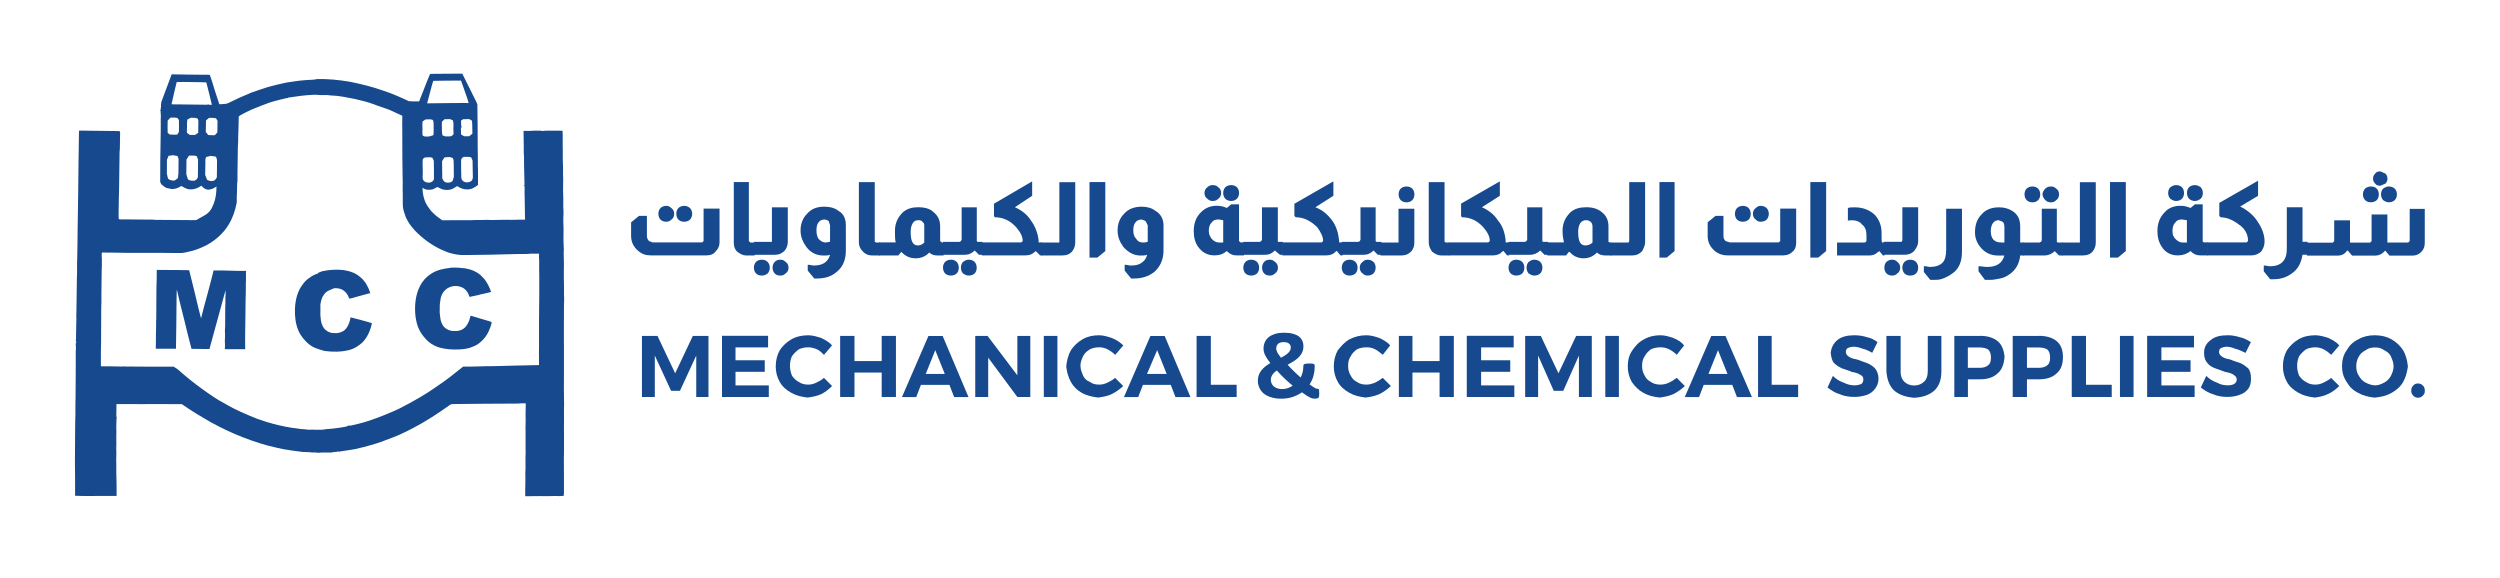 <?xml version="1.0" encoding="UTF-8"?>
<svg id="Layer_1" xmlns="http://www.w3.org/2000/svg" version="1.1" viewBox="0 0 307 71">
  <!-- Generator: Adobe Illustrator 29.7.1, SVG Export Plug-In . SVG Version: 2.1.1 Build 8)  -->
  <defs>
    <style>
      .st0 {
        fill: #16498e;
      }
    </style>
  </defs>
  <g>
    <path class="st0" d="M78.83,41.25v7.5h1.58v-5.09l2,4.33h1.09l2-4.33v5.09h1.5v-7.5h-1.92l-2.17,4.59-2.17-4.59h-1.91Z"/>
    <path class="st0" d="M88.66,41.25v7.5h5.75v-1.42h-4.09v-1.67h3.59v-1.42h-3.59v-1.58h4v-1.42h-5.67Z"/>
    <path class="st0" d="M101.17,43.59l1-1.17c-.33-.42-.83-.67-1.33-.92-.5-.16-1.08-.33-1.58-.33-.75,0-1.5.16-2.08.5-.58.33-1.09.83-1.42,1.33-.33.58-.5,1.25-.5,2,0,.66.16,1.33.5,1.91.33.59.83,1,1.42,1.33.58.33,1.25.5,2,.58.58-.08,1.09-.17,1.67-.42.5-.25.92-.59,1.33-1l-1-1c-.25.25-.58.41-.92.58-.33.17-.67.25-1,.25-.42,0-.83-.08-1.17-.33-.33-.16-.58-.42-.83-.75-.16-.42-.25-.75-.25-1.25,0-.42.08-.83.25-1.17.25-.33.5-.58.83-.83.33-.16.75-.25,1.17-.25.33,0,.66.08,1.08.25.33.16.59.42.83.66"/>
    <path class="st0" d="M103.17,41.25v7.5h1.76v-3h3.34v3h1.75v-7.5h-1.75v3.09h-3.34v-3.09h-1.76Z"/>
    <path class="st0" d="M117.18,48.76h1.75l-3.17-7.5h-1.75l-3.25,7.5h1.75l.58-1.5h3.5l.58,1.5h0ZM113.68,45.92l1.17-2.92,1.17,2.92h-2.34Z"/>
    <path class="st0" d="M119.76,41.25v7.5h1.59v-4.83l3.58,4.83h1.59v-7.5h-1.59v4.84l-3.66-4.84h-1.5Z"/>
    <path class="st0" d="M129.85,41.25h-1.67v7.5h1.67v-7.5Z"/>
    <path class="st0" d="M136.94,43.59l1-1.17c-.42-.42-.83-.67-1.42-.92-.5-.16-1-.33-1.59-.33-.75,0-1.42.16-2,.5-.58.33-1.09.83-1.42,1.33-.33.58-.5,1.25-.58,2,.08.66.25,1.33.58,1.91.33.59.75,1,1.33,1.33.58.33,1.33.5,2,.58.59-.08,1.17-.17,1.67-.42.5-.25,1-.59,1.42-1l-1-1c-.25.25-.58.41-.92.58-.33.17-.67.25-1,.25-.5,0-.83-.08-1.17-.33-.42-.16-.66-.42-.83-.75-.16-.42-.33-.75-.33-1.25,0-.42.16-.83.33-1.17.16-.33.42-.58.83-.83.33-.16.67-.25,1.17-.25.33,0,.66.08,1,.25.33.16.67.42.92.66"/>
    <path class="st0" d="M144.36,48.76h1.83l-3.17-7.5h-1.75l-3.25,7.5h1.75l.58-1.5h3.42l.58,1.5h0ZM140.85,45.92l1.25-2.92,1.17,2.92h-2.42Z"/>
    <path class="st0" d="M146.94,41.25v7.5h4.92v-1.5h-3.17v-6h-1.75Z"/>
    <path class="st0" d="M169.79,43.59l.92-1.17c-.33-.42-.83-.67-1.33-.92-.5-.16-1-.33-1.59-.33-.75,0-1.42.16-2.08.5-.59.33-1,.83-1.42,1.33-.33.58-.5,1.25-.5,2,0,.66.16,1.33.5,1.91.33.59.83,1,1.42,1.33.58.33,1.25.5,2,.58.58-.08,1.09-.17,1.67-.42.5-.25,1-.59,1.42-1l-1-1c-.33.25-.58.41-.92.58-.42.17-.75.25-1.08.25-.42,0-.83-.08-1.17-.33-.33-.16-.59-.42-.75-.75-.25-.42-.33-.75-.33-1.25,0-.42.08-.83.33-1.17.16-.33.42-.58.75-.83.33-.16.75-.25,1.17-.25s.75.08,1.08.25c.33.16.58.42.92.66"/>
    <path class="st0" d="M171.78,41.25v7.5h1.67v-3h3.33v3h1.75v-7.5h-1.75v3.09h-3.33v-3.09h-1.67Z"/>
    <path class="st0" d="M180.12,41.25v7.5h5.84v-1.42h-4.08v-1.67h3.58v-1.42h-3.58v-1.58h4v-1.42h-5.75Z"/>
    <path class="st0" d="M187.29,41.25v7.5h1.59v-5.09l1.92,4.33h1.17l1.92-4.33v5.09h1.58v-7.5h-1.92l-2.17,4.59-2.17-4.59h-1.92Z"/>
    <path class="st0" d="M198.8,41.25h-1.67v7.5h1.67v-7.5Z"/>
    <path class="st0" d="M205.89,43.59l.92-1.17c-.33-.42-.75-.67-1.33-.92-.5-.16-1-.33-1.59-.33-.75,0-1.42.16-2,.5-.66.33-1.08.83-1.42,1.33-.42.58-.58,1.25-.58,2,0,.66.16,1.33.5,1.91.42.59.83,1,1.42,1.33.58.33,1.25.5,2,.58.58-.08,1.09-.17,1.67-.42.5-.25,1-.59,1.42-1l-1-1c-.33.25-.58.41-.92.58-.34.17-.75.25-1.08.25-.42,0-.83-.08-1.17-.33-.33-.16-.59-.42-.75-.75-.25-.42-.33-.75-.33-1.25,0-.42.08-.83.33-1.17.17-.33.42-.58.75-.83.33-.16.75-.25,1.17-.25s.75.08,1.08.25c.33.16.67.42.92.66"/>
    <path class="st0" d="M213.3,48.76h1.84l-3.25-7.5h-1.75l-3.25,7.5h1.75l.58-1.5h3.5l.58,1.5h0ZM209.8,45.92l1.17-2.92,1.17,2.92h-2.34Z"/>
    <path class="st0" d="M215.89,41.25v7.5h4.92v-1.5h-3.25v-6h-1.67Z"/>
    <path class="st0" d="M229.9,43.34l.66-1.33c-.34-.25-.75-.5-1.25-.59-.5-.16-1-.25-1.58-.25-.83,0-1.59.16-2.09.58-.5.42-.75.92-.83,1.59.08.58.17,1,.42,1.25.33.33.67.5,1,.66.42.16.83.25,1.17.42.42.08.75.16,1,.33.33.16.42.33.42.58s-.08.42-.25.58c-.25.09-.5.16-.83.16-.42,0-.83-.08-1.33-.33-.5-.17-.92-.42-1.33-.83l-.66,1.42c.42.33.92.66,1.5.83.58.25,1.17.33,1.84.33.5,0,1-.09,1.5-.25.42-.16.75-.42,1-.75.25-.33.42-.75.42-1.25s-.17-.92-.42-1.25c-.25-.25-.58-.5-1-.66-.42-.16-.75-.25-1.17-.42-.42-.08-.75-.16-1-.33-.25-.16-.42-.33-.42-.59s.08-.42.25-.5c.16-.08.42-.16.75-.16.25,0,.67.08,1.09.25.42.08.83.33,1.17.5"/>
    <path class="st0" d="M233.4,45.59v-4.34h-1.75v4.34c.08,1,.34,1.75.92,2.34.66.58,1.5.83,2.5.92,1.09-.08,1.84-.33,2.5-.92.58-.58.83-1.33.83-2.34v-4.34h-1.67v4.34c0,.58-.16,1-.42,1.25-.34.33-.75.5-1.25.5s-.92-.17-1.25-.5c-.25-.25-.42-.66-.42-1.25Z"/>
    <path class="st0" d="M243.16,41.25h-3.17v7.5h1.67v-2.17h1.5c.92,0,1.67-.25,2.17-.75.5-.42.75-1.08.83-2-.08-.83-.33-1.5-.83-1.92-.5-.42-1.25-.67-2.17-.67ZM243.07,45.17h-1.42v-2.5h1.42c.42,0,.83.08,1.08.25.25.25.34.58.34,1s-.09.75-.34.92c-.25.25-.66.33-1.08.33Z"/>
    <path class="st0" d="M250.41,41.25h-3.25v7.5h1.75v-2.17h1.5c.92,0,1.67-.25,2.17-.75.5-.42.75-1.08.75-2,0-.83-.25-1.5-.75-1.92-.5-.42-1.25-.67-2.17-.67ZM250.33,45.17h-1.42v-2.5h1.42c.42,0,.83.08,1.09.25.25.25.33.58.33,1s-.09.75-.33.92c-.25.25-.66.33-1.09.33Z"/>
    <path class="st0" d="M254.41,41.25v7.5h4.91v-1.5h-3.16v-6h-1.75Z"/>
    <path class="st0" d="M262,41.25h-1.67v7.5h1.67v-7.5Z"/>
    <path class="st0" d="M263.67,41.25v7.5h5.83v-1.42h-4.08v-1.67h3.58v-1.42h-3.58v-1.58h4v-1.42h-5.75Z"/>
    <path class="st0" d="M275.75,43.34l.66-1.33c-.42-.25-.83-.5-1.33-.59-.5-.16-1-.25-1.5-.25-.92,0-1.59.16-2.09.58-.58.42-.83.92-.83,1.59,0,.58.17,1,.42,1.25.25.33.58.5,1,.66.42.16.75.25,1.17.42.42.08.75.16,1,.33.25.16.42.33.42.58s-.08.42-.33.58c-.17.09-.42.16-.75.16-.42,0-.92-.08-1.33-.33-.5-.17-.92-.42-1.33-.83l-.67,1.42c.42.33.92.66,1.5.83.58.25,1.17.33,1.75.33s1.09-.09,1.5-.25c.5-.16.83-.42,1.08-.75.25-.33.33-.75.33-1.25s-.08-.92-.33-1.25c-.34-.25-.58-.5-1-.66-.42-.16-.83-.25-1.17-.42-.42-.08-.75-.16-1-.33-.25-.16-.42-.33-.42-.59s.08-.42.25-.5c.16-.08.42-.16.67-.16.33,0,.66.08,1.08.25.42.08.83.33,1.25.5"/>
    <path class="st0" d="M286.26,43.59l1-1.17c-.33-.42-.83-.67-1.33-.92-.5-.16-1.09-.33-1.59-.33-.83,0-1.5.16-2.08.5-.58.33-1.08.83-1.42,1.33-.33.58-.5,1.25-.5,2,0,.66.17,1.33.5,1.91.33.59.83,1,1.42,1.33.59.33,1.25.5,2,.58.58-.08,1.08-.17,1.58-.42.59-.25,1-.59,1.42-1l-1-1c-.25.25-.59.41-.92.58-.33.17-.67.25-1,.25-.42,0-.83-.08-1.17-.33-.34-.16-.58-.42-.83-.75-.17-.42-.25-.75-.25-1.25,0-.42.09-.83.25-1.17.25-.33.5-.58.83-.83.33-.16.75-.25,1.17-.25.33,0,.66.08,1,.25.33.16.66.42.92.66"/>
    <path class="st0" d="M291.6,41.17c-.75,0-1.42.16-2,.5-.67.33-1.09.75-1.42,1.33-.42.58-.58,1.25-.58,2,0,.66.17,1.33.58,1.92.34.58.75,1,1.42,1.33.58.33,1.25.5,2,.58.83-.08,1.5-.25,2.08-.58.58-.33,1.09-.75,1.42-1.33.33-.59.5-1.25.59-1.92-.08-.75-.25-1.42-.59-2-.33-.5-.83-1-1.42-1.33-.58-.33-1.25-.5-2.08-.5ZM291.68,42.67c.42,0,.75.08,1.09.33.34.16.66.41.83.75.17.42.33.75.33,1.25,0,.42-.16.83-.33,1.16-.16.33-.5.67-.83.83-.33.16-.66.33-1.09.33s-.83-.16-1.17-.33c-.33-.16-.67-.5-.83-.83-.25-.33-.33-.75-.33-1.16,0-.5.09-.83.33-1.25.17-.33.5-.58.83-.75.33-.25.66-.33,1.17-.33Z"/>
    <path class="st0" d="M296.93,47.09c-.25,0-.42.08-.58.25-.16.16-.25.33-.25.66,0,.25.09.42.25.59.16.16.33.25.58.25s.42-.08.59-.25c.17-.17.25-.33.25-.59,0-.33-.08-.5-.25-.66-.16-.16-.33-.25-.59-.25Z"/>
    <path class="st0" d="M154.47,46.7c0-.22.03-.43.1-.62.07-.19.16-.38.29-.55.13-.17.29-.33.47-.49.19-.15.41-.31.66-.46-.14-.18-.26-.35-.37-.51-.1-.16-.19-.31-.26-.45s-.12-.28-.15-.41c-.03-.13-.05-.26-.05-.39,0-.27.05-.53.15-.77.1-.24.25-.45.45-.62.21-.18.47-.31.79-.42.32-.1.7-.15,1.15-.15.41,0,.76.04,1.06.12.3.08.54.19.73.33.19.14.33.32.43.53.09.21.14.44.14.71,0,.24-.04.45-.12.65-.08.2-.2.39-.36.57-.16.18-.37.36-.61.52s-.53.33-.85.5c.11.12.22.25.36.39.13.13.26.27.4.4.14.13.28.27.42.4.14.13.28.26.41.37.05-.08.1-.17.13-.27.04-.1.08-.21.11-.32.03-.11.05-.23.07-.34.02-.12.03-.23.03-.34v-.18s.01-.08.03-.11c.02-.03.05-.06.1-.08.05-.02.12-.04.21-.05.09-.01.21-.02.36-.02s.25,0,.34.01c.09,0,.16.02.21.04.05.02.09.05.11.08.02.03.03.08.03.12v.19c0,.19-.02.38-.04.57-.03.19-.07.38-.12.56-.05.18-.12.36-.2.52-.08.16-.16.32-.26.47.13.11.25.19.36.26.1.07.19.12.25.16.07.04.13.07.17.09.05.02.09.03.12.03h.12s.07.02.09.04c.02.03.04.08.05.15.01.07.02.17.02.31,0,.14,0,.26-.01.34,0,.08-.02.14-.03.18-.02.04-.04.07-.07.1-.03.03-.09.05-.16.07-.08.02-.17.03-.28.03-.09,0-.18-.01-.27-.03-.09-.02-.2-.06-.32-.12-.12-.06-.26-.14-.42-.24-.16-.1-.34-.23-.56-.39-.18.12-.37.24-.57.33-.2.1-.4.18-.61.25-.21.07-.43.12-.66.15-.23.04-.47.05-.73.05s-.5-.02-.74-.06c-.24-.04-.47-.1-.68-.18-.21-.08-.41-.18-.58-.3-.17-.12-.32-.26-.45-.43-.12-.16-.22-.36-.29-.57-.07-.21-.11-.45-.11-.71M156.06,46.62c0,.17.03.32.09.46.06.14.15.26.27.37.12.1.26.18.44.24.18.06.37.09.6.09.12,0,.23-.01.35-.03.11-.02.23-.05.34-.09.11-.04.22-.08.31-.13.1-.05.19-.11.28-.17-.17-.14-.35-.29-.53-.45-.18-.16-.35-.32-.52-.48-.17-.16-.33-.32-.48-.48-.15-.16-.29-.31-.41-.45-.13.09-.25.17-.34.27-.09.09-.16.19-.23.28-.06.09-.1.19-.13.29-.03.1-.04.2-.04.3M156.71,42.75c0,.08.02.16.04.25.03.09.07.18.11.28.05.1.11.2.19.3.07.11.16.22.25.35.23-.12.42-.24.58-.34.15-.1.28-.21.37-.31.09-.1.16-.2.2-.3.04-.1.06-.2.06-.31,0-.09-.02-.18-.05-.26-.04-.08-.09-.15-.16-.21-.07-.06-.16-.11-.27-.14-.11-.04-.24-.05-.39-.05-.16,0-.3.02-.42.06-.11.04-.21.09-.28.16-.07.07-.13.15-.16.24-.04.09-.05.19-.05.29"/>
    <path class="st0" d="M86.4,25.63v3.97l-.17.17h-6.09l-.44-.17c-.17-.18-.26-.36-.26-.62v-2.47h-.97l-.97.79v1.68c0,.71.27,1.32.89,1.85.44.36.88.53,1.5.53h6.88c.53,0,.89-.17,1.15-.53.26-.26.44-.62.44-1.06v-4.15h-1.94ZM83.31,25.55c-.18.17-.26.44-.26.71s.09.53.26.71c.18.18.44.26.71.26s.53-.09.71-.26c.17-.17.27-.44.27-.71s-.09-.53-.27-.71c-.18-.17-.44-.27-.71-.27s-.53.09-.71.27ZM81.11,25.55c-.18.17-.26.44-.26.71s.09.53.26.71c.18.18.44.26.71.26s.44-.09.62-.26c.26-.17.35-.44.35-.71s-.09-.53-.35-.71c-.18-.17-.36-.27-.62-.27s-.53.09-.71.27Z"/>
    <path class="st0" d="M90.11,22.37v7.41c0,.44.09.8.44,1.15.36.26.71.44,1.06.44h1.06v-1.59h-.53l-.09-.09-.09-.09v-7.24h-1.86Z"/>
    <path class="st0" d="M95.14,32.16c-.18.17-.27.44-.27.71s.09.53.27.71c.17.18.35.26.71.26.27,0,.44-.09.62-.26.27-.17.36-.44.36-.71s-.09-.53-.36-.71c-.18-.18-.35-.27-.62-.27-.36,0-.53.09-.71.27ZM92.84,32.16c-.17.17-.26.44-.26.71s.09.53.26.71c.18.18.44.26.71.26s.53-.09.71-.26c.17-.17.27-.44.27-.71s-.09-.53-.27-.71c-.18-.18-.44-.27-.71-.27s-.53.09-.71.27ZM94.79,25.46v4.24h-2.21v1.59h2.56c.53,0,.88-.18,1.24-.53.26-.36.36-.71.36-1.06v-4.24h-1.94Z"/>
    <path class="st0" d="M101.94,29.69l-.53.09c-.36,0-.62-.17-.89-.44-.18-.27-.26-.62-.26-1.06s.09-.8.26-.97c.17-.26.44-.35.71-.35s.35.09.53.18l.17.52v2.03h0ZM101.49,32.08c-.36.36-.88.53-1.59.53l-.53-.09h-.18v.71l.8.97h.35c.97,0,1.77-.26,2.38-.79.79-.62,1.15-1.5,1.15-2.65v-3.09c0-.79-.26-1.41-.88-1.76-.44-.36-1.06-.53-1.77-.53-.89,0-1.59.26-2.12.88-.53.53-.79,1.24-.79,2.03s.27,1.41.71,2.03c.53.71,1.24,1.06,2.12,1.06.27,0,.53,0,.79-.09-.09.35-.27.62-.44.79"/>
    <path class="st0" d="M105.47,22.37v7.41c0,.44.18.8.53,1.15.26.26.62.44,1.06.44h.97v-1.59h-.44l-.17-.09v-7.32h-1.95Z"/>
    <path class="st0" d="M113.5,29.78c-.26.27-.53.36-.79.36-.62,0-.88-.53-.88-1.68,0-.44.09-.79.26-1.06.17-.26.36-.36.71-.36.27,0,.44.09.53.26.17.09.17.27.17.53v1.94h0ZM107.94,29.78v1.59h2.38l.35-.44c.53.53,1.06.79,1.77.79s1.24-.26,1.68-.71c.26.27.62.36.97.36h.79v-1.59h-.17l-.17-.09-.09-.09v-1.77c0-.79-.26-1.32-.79-1.76-.44-.44-1.06-.62-1.94-.62-.71,0-1.33.17-1.85.62-.62.62-.97,1.32-.97,2.29,0,.53,0,1.06.09,1.41h-2.04Z"/>
    <path class="st0" d="M118.26,32.16c-.17.18-.26.44-.26.71s.09.53.26.71c.26.17.44.26.71.26s.53-.09.71-.26c.18-.17.26-.44.26-.71s-.09-.53-.26-.71-.44-.27-.71-.27-.44.09-.71.27ZM116.06,32.16c-.18.18-.26.44-.26.71s.09.53.26.71c.17.17.44.26.71.26s.53-.09.71-.26c.18-.17.26-.44.26-.71s-.09-.53-.26-.71-.44-.27-.71-.27-.53.09-.71.27ZM118.09,25.46v3.97l-.09.18-.17.09h-2.03v1.59h2.65c.53,0,.88-.18,1.24-.53l.53.53h.44v-1.59h-.62l-.09-.09v-4.15h-1.86Z"/>
    <path class="st0" d="M122.06,25.01v1.5l.09.17c1.06,0,1.94.44,2.65,1.24.53.62.79,1.15.79,1.68l-.17.17h-4.85v1.59h5.38c.53,0,.88-.18,1.24-.53l.53.53h.26v-1.59h-.44v-.26c-.09-.89-.44-1.77-.97-2.47-.44-.71-1.15-1.24-1.94-1.59l2.12-1.41v-1.77l-4.68,2.74h.01Z"/>
    <path class="st0" d="M130.09,22.37v7.41h-2.21v1.59h2.56c.53,0,.97-.17,1.24-.53.27-.36.36-.71.36-1.06v-7.41h-1.94Z"/>
    <path class="st0" d="M133.79,22.37v9.26h.97l.97-.8v-8.47h-1.95Z"/>
    <path class="st0" d="M140.94,29.69c-.27.09-.44.09-.62.09-.36,0-.62-.17-.79-.44-.26-.27-.36-.62-.36-1.06s.09-.8.27-.97c.18-.26.44-.35.79-.35l.44.18.27.52v2.03h0ZM140.41,32.08c-.36.36-.79.53-1.59.53l-.53-.09h-.18v.71l.79.97h.36c.97,0,1.77-.26,2.47-.79.71-.62,1.15-1.5,1.15-2.65v-3.09c0-.79-.36-1.41-.97-1.76-.44-.36-1.06-.53-1.68-.53-.88,0-1.68.26-2.2.88-.53.53-.79,1.24-.79,2.03s.26,1.41.71,2.03c.62.71,1.33,1.06,2.12,1.06.27,0,.53,0,.8-.09-.09.35-.26.62-.44.79"/>
    <path class="st0" d="M150.21,29.78h-.53c-.35,0-.62-.18-.88-.44-.18-.27-.36-.53-.36-.97s.09-.79.36-1.06c.18-.26.44-.36.88-.36l.53.09v2.73h0ZM151.18,25.1l-.53.44c-.36-.18-.79-.27-1.24-.27-.79,0-1.41.27-1.94.8-.62.62-.88,1.41-.88,2.29,0,.79.17,1.41.53,1.94.53.71,1.15,1.06,2.03,1.06.62,0,1.06-.17,1.5-.53.36.36.71.53,1.15.53h.97v-1.59h-.44l-.09-.09-.09-.09v-4.5h-.97ZM150.47,22.99c-.17.18-.26.44-.26.71s.09.53.26.71c.18.17.44.27.71.27s.53-.09.71-.27c.18-.18.27-.44.27-.71s-.09-.53-.27-.71c-.18-.17-.44-.26-.71-.26s-.53.09-.71.26ZM148.27,22.99c-.26.18-.36.44-.36.71s.09.53.36.71c.17.17.36.27.62.27.36,0,.53-.09.71-.27.26-.18.36-.44.36-.71s-.09-.53-.36-.71c-.18-.17-.35-.26-.71-.26-.26,0-.44.09-.62.26Z"/>
    <path class="st0" d="M155.24,32.16c-.17.18-.26.44-.26.71s.09.53.26.71c.18.17.36.26.71.26.26,0,.44-.09.62-.26.26-.17.36-.44.36-.71s-.09-.53-.36-.71c-.17-.17-.36-.27-.62-.27-.36,0-.53.09-.71.27ZM152.94,32.16c-.17.18-.26.44-.26.71s.09.53.26.71c.18.17.44.26.71.26s.53-.09.71-.26c.18-.17.26-.44.26-.71s-.09-.53-.26-.71c-.17-.17-.44-.27-.71-.27s-.53.09-.71.27ZM154.97,25.46v3.97l-.09.18-.18.09h-2.03v1.59h2.65c.53,0,.88-.18,1.24-.53l.62.53h.36v-1.59h-.62v-4.24h-1.95Z"/>
    <path class="st0" d="M158.95,25.01v1.5l.17.17c.97,0,1.85.44,2.65,1.24.44.62.71,1.15.71,1.68l-.17.17h-4.85v1.59h5.47c.44,0,.88-.18,1.15-.53h.09l.44.53h.27v-1.59h-.44v-.26c-.09-.89-.35-1.77-.88-2.47-.53-.71-1.15-1.24-2.03-1.59l2.21-1.41v-1.77l-4.77,2.74h0Z"/>
    <path class="st0" d="M167.33,32.16c-.26.18-.35.44-.35.71s.09.53.35.71c.17.17.36.26.62.26s.53-.09.71-.26c.17-.17.27-.44.27-.71s-.09-.53-.27-.71c-.18-.17-.44-.27-.71-.27s-.44.09-.62.27ZM165.03,32.16c-.18.18-.26.44-.26.71s.09.53.26.71c.17.17.44.26.71.26s.53-.09.71-.26c.17-.17.26-.44.26-.71s-.09-.53-.26-.71c-.18-.17-.44-.27-.71-.27s-.53.09-.71.27ZM167.07,25.46v3.97l-.09.18-.17.09h-2.03v1.59h2.65c.53,0,.88-.18,1.24-.53l.53.53h.44v-1.59h-.62l-.09-.09v-4.15h-1.86Z"/>
    <path class="st0" d="M171.74,25.63v4.15h-2.21v1.59h2.56c.53,0,.89-.17,1.24-.53.26-.35.35-.62.35-1.06v-4.15h-1.94ZM172.01,23.16c-.18.18-.26.44-.26.71s.09.53.26.71c.18.17.44.27.71.27s.53-.09.71-.27c.17-.18.26-.44.26-.71s-.09-.53-.26-.71c-.18-.17-.44-.26-.71-.26s-.53.09-.71.26Z"/>
    <path class="st0" d="M175.45,22.37v7.41c0,.44.18.8.44,1.15.35.26.71.44,1.06.44h1.06v-1.59h-.44l-.18-.09v-7.32h-1.95Z"/>
    <path class="st0" d="M179.42,25.01v1.5l.09.17c1.06,0,1.94.44,2.65,1.24.53.62.79,1.15.79,1.68l-.18.17h-4.85v1.59h5.47c.44,0,.88-.18,1.15-.53h.09l.44.53h.26v-1.59h-.44v-.26c-.09-.89-.35-1.77-.97-2.47-.44-.71-1.15-1.24-1.94-1.59l2.2-1.41v-1.77l-4.77,2.74h.01Z"/>
    <path class="st0" d="M187.72,32.16c-.17.18-.26.44-.26.71s.09.53.26.71c.27.17.44.26.71.26s.53-.09.71-.26c.17-.17.27-.44.27-.71s-.09-.53-.27-.71c-.18-.17-.44-.27-.71-.27s-.44.09-.71.27ZM185.51,32.16c-.17.18-.26.44-.26.71s.09.53.26.71c.18.17.44.26.71.26s.53-.09.71-.26c.17-.17.26-.44.26-.71s-.09-.53-.26-.71c-.18-.17-.44-.27-.71-.27s-.53.09-.71.27ZM187.54,25.46v3.97l-.09.18-.17.09h-2.03v1.59h2.65c.44,0,.89-.18,1.24-.53l.53.53h.44v-1.59h-.62l-.09-.09v-4.15h-1.86Z"/>
    <path class="st0" d="M195.57,29.78c-.26.27-.62.36-.89.36-.62,0-.88-.53-.88-1.68,0-.44.09-.79.26-1.06.18-.26.44-.36.71-.36s.44.09.62.26c.09.09.17.27.17.53v1.94h0ZM190.01,29.78v1.59h2.3l.35-.44h.09c.44.53,1.06.79,1.68.79.71,0,1.24-.26,1.68-.71.26.27.62.36,1.06.36h.7v-1.59h-.18l-.17-.09v-1.86c0-.79-.26-1.32-.79-1.76-.53-.44-1.15-.62-1.94-.62s-1.42.17-1.94.62c-.62.62-.97,1.32-.97,2.29,0,.53.09,1.06.17,1.41h-2.04Z"/>
    <path class="st0" d="M200.07,22.37v7.24l-.09.17h-2.21v1.59h2.65c.53,0,.88-.17,1.24-.53.18-.36.36-.71.36-1.06v-7.41h-1.94Z"/>
    <path class="st0" d="M203.78,22.37v9.26h.89l.97-.8v-8.47h-1.86Z"/>
    <path class="st0" d="M218.61,25.63v3.97l-.18.17h-6l-.53-.17c-.18-.18-.26-.36-.26-.62v-2.47h-.97l-.97.79v1.68c0,.71.27,1.32.89,1.85.44.36.97.53,1.5.53h6.88c.53,0,.89-.17,1.24-.53.27-.26.36-.62.36-1.06v-4.15h-1.95ZM215.61,25.55c-.26.17-.35.44-.35.71s.09.53.35.71c.17.18.35.26.62.26s.53-.09.71-.26c.17-.17.27-.44.27-.71s-.09-.53-.27-.71c-.18-.17-.44-.27-.71-.27s-.44.09-.62.27ZM213.31,25.55c-.17.17-.26.44-.26.71s.09.53.26.71c.18.18.44.26.71.26s.53-.09.71-.26c.18-.17.26-.44.26-.71s-.09-.53-.26-.71-.44-.27-.71-.27-.53.09-.71.27Z"/>
    <path class="st0" d="M222.31,22.37v9.26h.97l.97-.8v-8.47h-1.94Z"/>
    <path class="st0" d="M226.9,27.14c.09-.09.26-.09.53-.09.53,0,.97.17,1.24.53.35.26.53.71.53,1.24v.79l-.17.17h-3.44v1.59h3.97c.35,0,.71-.09.97-.36l.26-.17.44.53h.18v-1.59h-.26c-.09-.09-.09-.26-.09-.53v-.62c0-.88-.26-1.59-.79-2.2-.62-.62-1.5-.97-2.47-.97-.44,0-.71,0-.88.09v1.59h-.01Z"/>
    <path class="st0" d="M233.87,32.16c-.18.17-.26.44-.26.71s.09.53.26.71c.17.18.44.26.71.26s.53-.09.71-.26c.18-.17.26-.44.26-.71s-.09-.53-.26-.71c-.18-.18-.44-.27-.71-.27s-.53.09-.71.27ZM231.66,32.16c-.18.17-.26.44-.26.71s.09.53.26.71c.18.18.44.26.71.26s.44-.09.62-.26c.26-.17.35-.44.35-.71s-.09-.53-.35-.71c-.18-.18-.35-.27-.62-.27s-.53.09-.71.27ZM233.61,25.46v4.06l-.09.17h-2.21v1.59h2.65c.44,0,.88-.18,1.15-.53.26-.36.44-.71.44-1.06v-4.24h-1.94Z"/>
    <path class="st0" d="M238.99,25.63v5.03c0,.8-.17,1.32-.44,1.59-.35.36-.88.53-1.59.53l-.53-.09h-.18v.71l.79.97h.36c.36,0,.62,0,.97-.09.53-.17,1.06-.44,1.5-.79.71-.53,1.06-1.42,1.06-2.56v-5.3h-1.94Z"/>
    <path class="st0" d="M246.14,29.78h-.35c-.88,0-1.32-.44-1.32-1.41,0-.44.09-.71.26-.97.18-.26.44-.36.71-.36l.44.17c.18.09.26.36.26.62v1.94h0ZM246.14,31.37c-.26.97-.97,1.41-2.12,1.41-.35,0-.71-.09-1.06-.09v.62l.79,1.06h.62c.44,0,.79-.09,1.24-.17.53-.09.97-.36,1.41-.71.62-.53.97-1.24,1.06-2.12h.44v-1.59h-.44v-1.94c0-.88-.27-1.5-.97-1.94-.44-.27-.97-.44-1.59-.44-.97,0-1.68.27-2.2.89-.53.53-.79,1.24-.79,2.2,0,.71.26,1.33.71,1.86.53.62,1.24.97,2.11.97h.8Z"/>
    <path class="st0" d="M250.73,25.63v3.88l-.09.18-.18.09h-2.03v1.59h2.65c.44,0,.88-.18,1.24-.53l.53.53h.44v-1.59h-.62l-.09-.09v-4.06h-1.85ZM251.17,23.16c-.18.18-.35.44-.35.71s.18.53.35.71c.18.17.36.27.71.27.27,0,.44-.09.62-.27.26-.18.35-.44.35-.71s-.09-.53-.35-.71c-.18-.17-.35-.26-.62-.26-.36,0-.53.09-.71.26ZM248.87,23.16c-.18.18-.26.44-.26.71s.09.53.26.71c.18.17.44.27.71.27s.53-.09.7-.27c.18-.18.26-.44.26-.71s-.09-.53-.26-.71c-.17-.17-.44-.26-.7-.26s-.53.09-.71.26Z"/>
    <path class="st0" d="M255.41,22.37v7.41h-2.2v1.59h2.56c.53,0,.97-.17,1.24-.53.27-.36.35-.71.35-1.06v-7.41h-1.95Z"/>
    <path class="st0" d="M259.11,22.37v9.26h.97l.97-.8v-8.47h-1.94Z"/>
    <path class="st0" d="M268.55,29.78h-.53c-.35,0-.62-.18-.88-.44-.26-.27-.36-.53-.36-.97s.09-.79.36-1.06c.18-.26.44-.36.79-.36l.62.09v2.73h0ZM269.53,25.1l-.53.44c-.44-.18-.79-.27-1.24-.27-.79,0-1.5.27-1.94.8-.62.62-.89,1.41-.89,2.29,0,.79.18,1.41.53,1.94.44.71,1.15,1.06,1.94,1.06h.09c.53,0,1.06-.17,1.5-.53.36.36.71.53,1.15.53h.97v-1.59h-.44l-.18-.09v-4.59h-.97,0ZM268.82,22.99c-.18.18-.26.44-.26.71s.09.53.26.71c.18.17.44.27.71.27s.44-.09.71-.27c.18-.18.27-.44.27-.71s-.09-.53-.27-.71c-.26-.17-.44-.26-.71-.26s-.53.09-.71.26ZM266.52,22.99c-.18.18-.27.44-.27.71s.09.53.27.71c.26.17.44.27.71.27s.53-.09.71-.27c.18-.18.26-.44.26-.71s-.09-.53-.26-.71c-.18-.17-.44-.26-.71-.26s-.44.09-.71.26Z"/>
    <path class="st0" d="M272.53,24.93v1.59l.18.17c.88,0,1.68.44,2.47,1.06.62.53.88,1.15.88,1.85l-.18.17h-4.85v1.59h5.47c.44,0,.79-.17,1.15-.44.27-.35.44-.79.44-1.24,0-.79-.27-1.59-.8-2.38-.53-.88-1.32-1.5-2.2-1.94l2.2-1.32v-1.85l-4.77,2.73h0Z"/>
    <path class="st0" d="M280.82,25.46v5.12c0,.71-.18,1.24-.53,1.59-.35.36-.88.53-1.59.53l-.53-.09h-.18v.71l.79.97h.44c.89,0,1.59-.26,2.21-.71.79-.53,1.15-1.32,1.32-2.3h.62v-1.59h-.62v-4.24h-1.95Z"/>
    <path class="st0" d="M295.91,25.63v3.97l-.18.18h-2.56v-3.44h-1.94v3.27l-.18.18h-2.47v-2.73h-1.94v2.56l-.18.18h-3.18v1.59h3.79c.44,0,.88-.18,1.15-.62h.09l.53.62h2.82c.44,0,.88-.18,1.24-.62l.53.62h2.83c.44,0,.79-.18,1.06-.44.35-.36.44-.71.44-1.15v-4.15h-1.86ZM292.65,23.16c-.18.17-.26.44-.26.71s.09.53.26.71c.27.18.44.26.71.26s.53-.09.71-.26c.18-.17.27-.44.27-.71s-.09-.53-.27-.71c-.18-.17-.44-.26-.71-.26s-.44.09-.71.26ZM290.44,23.16c-.18.17-.27.44-.27.71s.09.53.27.71c.18.18.44.26.71.26s.53-.09.71-.26c.18-.17.26-.44.26-.71s-.09-.53-.26-.71-.44-.26-.71-.26-.53.09-.71.26ZM291.68,21.31c-.18.17-.27.36-.27.62s.09.44.27.62c.09.17.35.26.62.26l.62-.26c.18-.18.26-.36.26-.62s-.09-.44-.26-.62l-.62-.27c-.26,0-.53.09-.62.27Z"/>
  </g>
  <g>
    <path class="st0" d="M52.87,9.07c.87-.02,1.73,0,2.6-.02.43,0,.86-.02,1.3,0,.61,1.18,1.17,2.39,1.78,3.58l.07.21c.02,1.72.05,3.45.04,5.18.02.78.02,1.56.02,2.34.04.78,0,1.56.02,2.34-.37.32-.83.58-1.33.56-.44.02-.87-.16-1.23-.41-.27.17-.54.37-.87.44-.38.06-.79.06-1.14-.12l-.42-.21c-.21.09-.39.24-.61.3-.41.09-.88.08-1.21-.21,0,.85.21,1.73.72,2.41l.33.45c.27.25.51.54.82.74l.54.4c.71,0,1.43,0,2.14-.01.61-.01,1.24.03,1.85-.02.7.02,1.4-.05,2.1,0,.83-.01,1.66-.05,2.49-.02.53-.03,1.06-.02,1.59-.02.01-1.03-.05-2.06-.05-3.09-.03-.34.03-.69-.01-1.03l-.14-.07.14-.02c-.01-1.19-.07-2.38-.06-3.58-.05-.41-.03-.82-.03-1.23-.02-.63-.03-1.26-.03-1.89.41,0,.81.03,1.21-.02.31-.01.62,0,.94,0l.09.04c.54-.07,1.08-.03,1.61-.04.31.01.63-.02.94.01.04.62.01,1.25.02,1.87.03.55,0,1.11.01,1.66.04.59.03,1.18.03,1.77.01.47.04.95.01,1.42-.03.75.05,1.5.02,2.24-.02.53.07,1.07.01,1.61-.03.64.04,1.27.02,1.9.02.37-.03.75,0,1.12.03.33,0,.66.04.98l-.02.43c0,.65.05,1.3.02,1.96-.02.6.01,1.2.01,1.81.03.61-.02,1.22.03,1.83-.04.64-.02,1.28-.03,1.92-.02,1.3,0,2.6,0,3.91,0,1.29,0,2.57,0,3.86,0,1.09-.02,2.18.02,3.27-.04.93.02,1.85-.02,2.78.02.79.01,1.56.01,2.35v.59c-.03.33.01.68-.02,1.02.02.77,0,1.53.01,2.3-.01.44.02.88,0,1.31-.01.3.03.61-.03.92-.5.06-1.02,0-1.52.03-.48.03-.96,0-1.44,0-.57.02-1.14,0-1.71.02l-.05-.02c-.02-.95.04-1.89.01-2.84.05-.66,0-1.33.02-2,.01-.31.04-.62.01-.93-.02-.68.02-1.36,0-2.05-.03-.69.03-1.37,0-2.05.01-.51.02-1.02.02-1.52-.33-.01-.66,0-.99.03-2.67,0-5.34.04-8,.06l-.26.06c-1.47,1.06-2.98,2.05-4.59,2.89-.52.28-1.05.53-1.59.78-.32.12-.62.29-.95.39-.82.33-1.66.64-2.52.89-.32.1-.65.16-.97.26-.33.07-.65.15-.97.24-.49.08-.99.18-1.48.24l-.54.08-.03.09-.04-.1h-.11c-.25.1-.54.03-.78.13-.41.02-.82,0-1.23,0l-.44.04c-.27-.07-.55-.03-.83-.05l-.29-.03c-.26,0-.52-.03-.79-.03-.43-.08-.88-.09-1.31-.17-.65-.08-1.29-.21-1.92-.36-1.38-.29-2.72-.74-4.03-1.24-1.38-.53-2.72-1.17-4.02-1.88-1.21-.7-2.41-1.41-3.55-2.22-1.24,0-2.48,0-3.72-.01-1.44.03-2.87-.02-4.31,0-.01.52,0,1.04-.02,1.56h.05l-.04.64c0,.43-.03.85,0,1.28-.03.67.02,1.34-.02,2.01.04.46,0,.93,0,1.4.03.5,0,1.01.01,1.52.04.95.04,1.91.04,2.87-1.31,0-2.62,0-3.93.01-.39.01-.78-.03-1.17-.03,0-1.35.01-2.72-.02-4.07,0-1.6.02-3.2.03-4.79.02-.78.05-1.56.03-2.34.03-.44,0-.88.02-1.32,0-1.2.03-2.41.02-3.61,0-.5.01-1.01,0-1.51,0-.29.05-.58,0-.86v-.19s.07.03.07.03l-.1-.12h.1l-.08-.4h.05c-.02-.73.03-1.48.03-2.22.03-.35-.03-.71.01-1.06.04-1.41.02-2.82.06-4.23.05-.82,0-1.66.04-2.48,0-.57.01-1.13.03-1.7-.01-1.24.05-2.48.05-3.72,0-.88.04-1.75.04-2.63.03-2.54.05-5.08.1-7.61.3,0,.6-.03.9,0,1.35.02,2.7.03,4.06.05l.09.13c0,.59-.01,1.17-.03,1.75.02.33-.06.66-.04.99-.01,1.46-.04,2.93-.06,4.39-.02.58-.04,1.17-.04,1.76,0,.6-.04,1.19,0,1.79.22.06.44.03.66.03.96.02,1.91.02,2.87.03h.34c.26-.03.52.05.78.03,1.33,0,2.67.01,4,.03.23.04.46-.03.68.01l.23-.03c.27-.17.55-.31.82-.47.29-.15.57-.34.78-.6.24-.26.37-.6.5-.92.27-.67.34-1.4.34-2.12-.31.22-.67.41-1.07.39-.32-.03-.59-.25-.78-.49-.38.27-.83.48-1.32.45-.29.04-.55-.1-.8-.21l-.2-.13-.17-.06c-.33.23-.74.37-1.14.37l-.63-.13c-.25-.1-.45-.28-.66-.46l-.14-.28c.02-.83,0-1.66.01-2.49.01-1.79.08-3.58.06-5.37.05-.29-.04-.58-.01-.87l-.06.03v-.11h.06v-.39l.04.2c.01-.28-.02-.57.05-.85.42-1.12.83-2.24,1.26-3.37,1.25.03,2.5.03,3.76.05.31.02.62-.02.93.02.21.6.4,1.21.58,1.82.2.59.39,1.18.58,1.78.28.02.55-.05.83-.05l.25-.08c.95-.48,1.93-.92,2.92-1.32.67-.23,1.33-.46,2.01-.67.74-.21,1.49-.38,2.24-.54.75-.11,1.49-.24,2.25-.29.51-.06,1.02-.01,1.52-.14,1.34-.03,2.69.11,4.01.33,1.4.28,2.8.63,4.15,1.11,1.06.34,2.07.8,3.08,1.27l.43.03c.28,0,.57-.01.85,0,.37-.92.74-1.85,1.09-2.77l.25-.58M53.2,9.93l-.15.5c-.2.76-.41,1.5-.6,2.26.94,0,1.88-.01,2.82-.03.76.02,1.52-.05,2.28,0l-.13-.46c-.15-.49-.35-.96-.5-1.44-.11-.28-.19-.58-.31-.86-1.14,0-2.27,0-3.41.03M21.7,10.07c-.11.35-.15.72-.26,1.07-.13.55-.24,1.11-.38,1.66.32.02.64.03.96.02,1.09.01,2.18.03,3.27.04l.37-.03.05.04h.31c-.21-.92-.46-1.84-.68-2.75-.32-.03-.65-.01-.97-.03-.89,0-1.78-.05-2.67-.01M37.52,11.71l-.52.05c-.54.07-1.09.16-1.63.23v.04c-.29.02-.57.13-.86.18l-.58.15c-.65.16-1.28.39-1.9.64l-.59.24c-.41.14-.79.34-1.18.52-.31.18-.65.31-.94.53-.02.83-.03,1.67-.07,2.5,0,.41,0,.82-.04,1.22-.02,1.14-.04,2.28-.05,3.41-.02.38.04.76-.04,1.13-.03.55,0,1.1-.05,1.65-.02.26.04.52-.02.78-.18.92-.49,1.83-.99,2.63-.65,1.07-1.63,1.92-2.72,2.51-.58.28-1.17.55-1.81.7-.52.12-1.03.29-1.57.25-.88,0-1.76-.02-2.64-.02-1.27.02-2.54-.02-3.8,0-1-.01-2-.04-3.01-.04-.04.25-.03.5,0,.75-.02.42.02.84-.02,1.27-.01,1.04-.02,2.08-.04,3.13.02.58,0,1.17-.02,1.76,0,.77,0,1.53-.01,2.3-.02.96.01,1.92-.03,2.88v1.88c.85.01,1.7,0,2.55.03.29-.05.58.03.87,0,1.84,0,3.68.04,5.52.02l.48.31c1,.89,2.03,1.73,3.12,2.5.87.62,1.74,1.24,2.7,1.73,1.25.75,2.59,1.31,3.94,1.85.56.19,1.12.4,1.69.54l.23.07c.46.13.94.24,1.42.33l.2.05.25.03.39.08c.37.06.75.08,1.12.15.36.02.71.07,1.08.1l.4-.02c.29.05.58,0,.87.02.27.02.54-.01.8-.07.84-.05,1.68-.16,2.51-.32l.27-.13.22.02c.34-.07.69-.15,1.03-.24,1.53-.38,3.01-.98,4.45-1.61l.6-.28c1.61-.83,3.19-1.71,4.66-2.77,1.09-.72,2.1-1.54,3.11-2.35,1.28.02,2.55-.07,3.82-.06,1.83-.06,3.66-.09,5.5-.13.02-.7-.03-1.4,0-2.09-.01-1.19,0-2.38,0-3.56.01-.36.02-.72.01-1.07,0-.69.03-1.37.02-2.05,0-.7-.01-1.4,0-2.1-.03-.68,0-1.37-.01-2.05-.05-.25,0-.51-.02-.76-.34,0-.67,0-1.01,0-.49.06-1,.03-1.5.04-1.23.04-2.45.05-3.68.09-1.14,0-2.28.05-3.42.03-.53-.04-1.05-.15-1.55-.31-1.24-.45-2.39-1.15-3.38-2.02-.3-.3-.64-.57-.9-.91-.38-.4-.67-.88-.91-1.38-.17-.49-.38-.99-.38-1.53v-1.27c-.04-.7.02-1.4-.02-2.1-.03-1.5-.03-3-.04-4.49.02-.68-.01-1.37-.01-2.05.03-.34-.01-.69.01-1.04-.47-.22-.95-.42-1.41-.65-.54-.23-1.11-.39-1.65-.59l-.14-.05-.25-.1c-.79-.29-1.61-.5-2.43-.68-.96-.18-1.91-.4-2.89-.42-.58-.1-1.17,0-1.74-.08-.24,0-.48-.02-.73.02l-.61.04M20.59,14.8c0,.5-.03,1.01,0,1.51l.26.21c.3.02.61.03.91.01l.21-.32c0-.49.03-.98,0-1.47l-.18-.25c-.27-.08-.57-.04-.85-.05l-.35.36M23,14.71c-.04.22-.04.45-.04.67.02.31-.04.62,0,.93l.35.26h.64l.39-.26c0-.49.01-.97.02-1.47l-.07-.25c-.25-.17-.56-.12-.85-.13l-.47.24M25.3,14.79c-.03.47,0,.95-.03,1.42l.3.37c.28,0,.56.06.83.01l.29-.33c0-.47.03-.95.02-1.43l-.19-.31c-.28-.05-.57-.06-.84-.05l-.38.31M56.93,14.62l-.31.17v.41s.09,0,.09,0l-.1.02.09.5-.1-.1c0,.29,0,.59.02.89l.36.22h.63l.4-.31c.01-.39-.03-.78-.02-1.17l-.03-.43-.35-.2c-.23,0-.46.01-.68.02ZM51.88,14.94c-.03.29,0,.59,0,.88,0,.26-.02.52,0,.78.21.25.55.15.83.16l.51-.16c.05-.37.03-.75.03-1.12-.02-.25.03-.51-.09-.74-.28-.15-.6-.06-.9-.08l-.41.29M54.27,14.95c-.03.41.01.82,0,1.23l.06.44.36.13c.25,0,.49.02.74-.03l.27-.23c-.02-.42-.04-.83-.01-1.26l-.06-.44-.35-.16c-.23,0-.46,0-.69.01l-.31.3ZM20.7,19.14l-.2.48c-.01.57,0,1.14-.01,1.71l.14.61c.22.21.54.25.82.23l.39-.29.07-.6c0-.59.02-1.17.02-1.76l-.13-.36-.55-.1-.54.07M22.9,19.58c-.01.6,0,1.21-.02,1.81l.19.61c.21.21.53.2.81.19.19-.08.39-.24.42-.46.02-.72.01-1.43.02-2.15l-.18-.42-.3-.05h-.63l-.3.47ZM25.34,19.26c-.19.25-.1.57-.12.86-.03.46,0,.91-.02,1.37l.23.59c.29.18.68.22.97.03l.23-.32c0-.72.03-1.44.02-2.15l-.12-.4-.64-.1-.54.13M51.91,19.72c-.04.59.03,1.17,0,1.77.01.22-.06.48.09.66.16.23.45.29.71.28.27-.02.57-.21.58-.5,0-.74,0-1.47-.02-2.2l-.18-.37c-.25-.08-.51-.03-.77-.04-.23-.01-.43.18-.43.41M54.59,19.32l-.3.46c0,.46,0,.91.01,1.37,0,.25.03.49,0,.74l.21.37c.3.25.77.22,1.07-.03l.15-.5c-.02-.7.01-1.39-.03-2.09l-.12-.25-.3-.09c-.23,0-.46-.01-.68.03M56.62,19.72c.01.72,0,1.44.03,2.15l.07.2c.23.39.82.42,1.16.15.22-.18.19-.49.18-.74-.03-.59,0-1.18-.03-1.77l-.17-.39c-.25-.08-.52-.05-.78-.06-.25-.02-.47.21-.45.45"/>
    <path class="st0" d="M55.17,32.9c.26-.05.52-.04.78-.04l.59.03c.27.06.54.03.8.11.6.11,1.17.37,1.64.75l.52.54c.36.47.62,1.01.81,1.56-.55.16-1.11.24-1.66.4-.33.07-.66.15-.99.21-.1-.28-.21-.57-.42-.79-.63-.72-1.84-.72-2.53-.09-.22.21-.4.45-.5.73-.11.24-.11.51-.16.77-.07.32-.04.64-.05.97-.03.36.04.7.08,1.06.05.33.17.66.36.94.34.41.88.63,1.41.6.47.03.96-.13,1.29-.48.29-.33.49-.74.58-1.16l.07-.25c.81.25,1.63.49,2.45.73l.15.13c-.2.78-.53,1.54-1.1,2.12-.35.37-.77.68-1.25.84-.51.24-1.08.29-1.63.33-.78.03-1.56,0-2.32-.2-.54-.13-1.05-.4-1.47-.75-.45-.41-.84-.88-1.12-1.43-.28-.52-.39-1.12-.48-1.7-.13-1.27-.02-2.61.58-3.76.3-.57.74-1.06,1.28-1.41.67-.47,1.49-.66,2.29-.75"/>
    <path class="st0" d="M39.47,33.33c.68-.15,1.38-.23,2.08-.21.29.04.59.01.88.09.66.11,1.31.37,1.81.82.28.21.48.49.69.76.22.38.41.78.54,1.2-.54.15-1.09.29-1.62.44-.32.08-.63.21-.97.24-.17-.59-.64-1.13-1.26-1.24-.26-.04-.55-.09-.78.04-.25.13-.53.2-.75.38-.22.17-.38.41-.51.65-.12.29-.2.6-.24.91.02.44,0,.88,0,1.32.05.44.06.9.28,1.3.18.42.58.72,1.01.83.24.07.5.03.74.05.45-.04.92-.25,1.18-.63.28-.38.42-.85.5-1.31.88.21,1.76.46,2.62.71-.17.87-.54,1.73-1.16,2.37-.47.43-1.03.79-1.66.94-.97.24-1.99.24-2.99.11-.4-.13-.81-.22-1.19-.39-.39-.15-.71-.42-1.02-.69l-.46-.51c-.23-.3-.43-.62-.57-.97-.34-.83-.43-1.74-.4-2.64.05-1.08.31-2.19,1-3.04.22-.32.51-.57.83-.78.29-.22.63-.39.99-.49l.03-.09.4-.15"/>
    <path class="st0" d="M19.27,33.15c1.32,0,2.64,0,3.96.03.4,1.59.79,3.17,1.16,4.76.12.38.18.78.3,1.16.22-.94.48-1.86.73-2.78.23-.88.48-1.74.69-2.62l.11-.49c.71,0,1.43,0,2.14.03.62.04,1.24.02,1.86.02-.04.52.01,1.04-.03,1.56.01.68-.01,1.36-.03,2.05-.02,1.25-.02,2.5-.05,3.76,0,.75-.02,1.5,0,2.25h-2.5c.03-.34.03-.69,0-1.03.04-.31.02-.62.02-.93-.04-.45.05-.91.02-1.36.01-.64,0-1.27.01-1.9.05-.49-.01-.98.04-1.46v-.57c-.67,2.41-1.32,4.82-1.98,7.23-.74-.02-1.47,0-2.2-.02-.18-.6-.3-1.21-.47-1.81-.42-1.83-.93-3.64-1.33-5.48-.05.44-.01.89-.04,1.32,0,1.98-.05,3.96-.07,5.95-.82.02-1.65-.01-2.48,0,.02-.65.02-1.29.02-1.94.04-.59,0-1.18.04-1.77,0-1.24.02-2.47.02-3.71.04-.75.03-1.5.04-2.25"/>
  </g>
</svg>